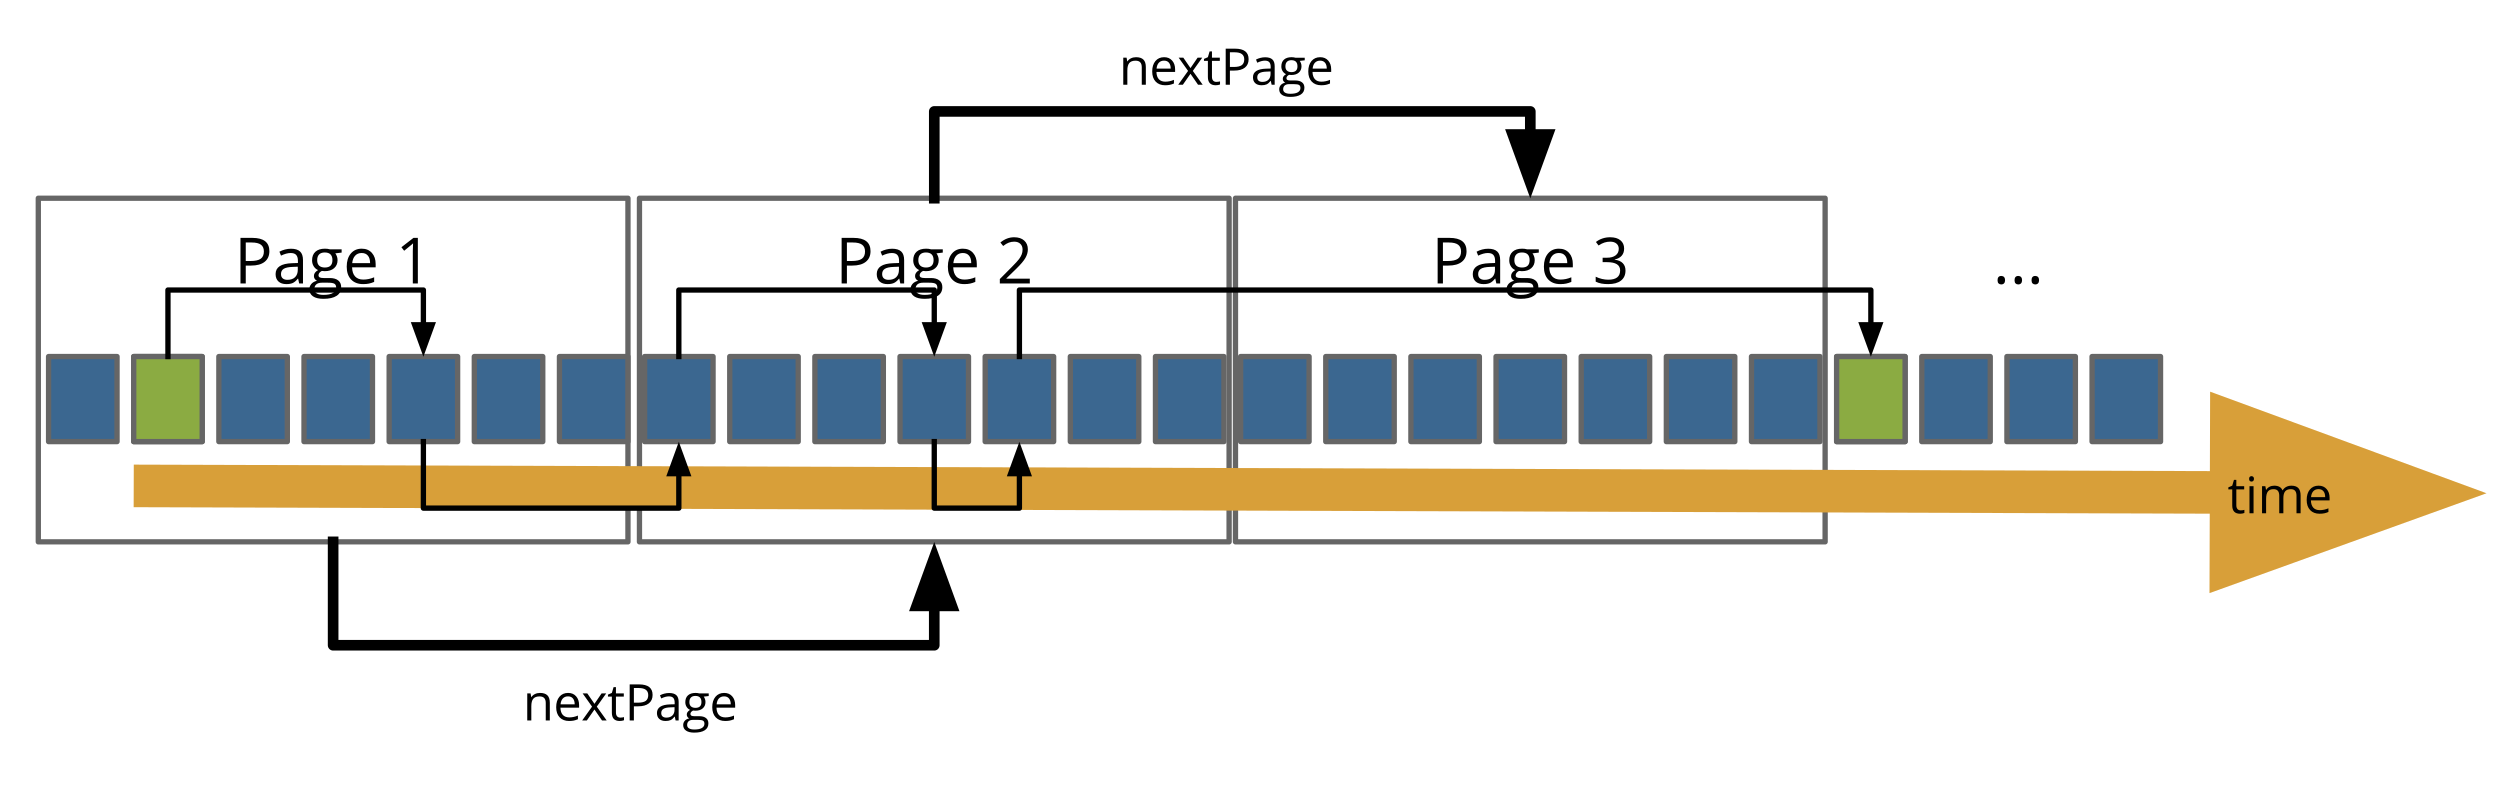 <?xml version="1.0" standalone="yes"?>

<svg version="1.1" viewBox="0.0 0.0 939.567 298.701" fill="none" stroke="none" stroke-linecap="square" stroke-miterlimit="10" xmlns="http://www.w3.org/2000/svg" xmlns:xlink="http://www.w3.org/1999/xlink"><clipPath id="p.0"><path d="m0 0l939.567 0l0 298.701l-939.567 0l0 -298.701z" clip-rule="nonzero"></path></clipPath><g clip-path="url(#p.0)"><path fill="#000000" fill-opacity="0.0" d="m0 0l939.567 0l0 298.701l-939.567 0z" fill-rule="nonzero"></path><path fill="#000000" fill-opacity="0.0" d="m696.325 74.514l124.409 0l0 129.134l-124.409 0z" fill-rule="nonzero"></path><path fill="#000000" d="m750.731 105.304q0 -0.781 0.359 -1.188q0.359 -0.406 1.031 -0.406q0.672 0 1.047 0.406q0.391 0.406 0.391 1.188q0 0.766 -0.391 1.188q-0.391 0.406 -1.047 0.406q-0.609 0 -1.0 -0.375q-0.391 -0.375 -0.391 -1.219zm6.387 0q0 -0.781 0.359 -1.188q0.359 -0.406 1.031 -0.406q0.672 0 1.047 0.406q0.391 0.406 0.391 1.188q0 0.766 -0.391 1.188q-0.391 0.406 -1.047 0.406q-0.609 0 -1.0 -0.375q-0.391 -0.375 -0.391 -1.219zm6.387 0q0 -0.781 0.359 -1.188q0.359 -0.406 1.031 -0.406q0.672 0 1.047 0.406q0.391 0.406 0.391 1.188q0 0.766 -0.391 1.188q-0.391 0.406 -1.047 0.406q-0.609 0 -1.0 -0.375q-0.391 -0.375 -0.391 -1.219z" fill-rule="nonzero"></path><path fill="#000000" fill-opacity="0.0" d="m464.325 74.501l221.606 0l0 129.134l-221.606 0z" fill-rule="nonzero"></path><path stroke="#666666" stroke-width="2.0" stroke-linejoin="round" stroke-linecap="butt" d="m464.325 74.501l221.606 0l0 129.134l-221.606 0z" fill-rule="nonzero"></path><path fill="#000000" d="m551.164 94.401q0 2.594 -1.781 4.0q-1.766 1.406 -5.078 1.406l-2.016 0l0 6.734l-1.984 0l0 -17.141l4.438 0q6.422 0 6.422 5.0zm-8.875 3.688l1.797 0q2.656 0 3.828 -0.844q1.188 -0.859 1.188 -2.75q0 -1.703 -1.109 -2.531q-1.109 -0.828 -3.469 -0.828l-2.234 0l0 6.953zm20.074 8.453l-0.391 -1.828l-0.094 0q-0.969 1.203 -1.922 1.641q-0.953 0.422 -2.375 0.422q-1.922 0 -3.0 -0.984q-1.078 -0.984 -1.078 -2.797q0 -3.891 6.219 -4.078l2.172 -0.078l0 -0.797q0 -1.516 -0.656 -2.234q-0.641 -0.719 -2.062 -0.719q-1.609 0 -3.641 0.984l-0.594 -1.484q0.953 -0.516 2.078 -0.812q1.125 -0.297 2.266 -0.297q2.297 0 3.406 1.031q1.109 1.016 1.109 3.266l0 8.766l-1.438 0zm-4.406 -1.375q1.828 0 2.859 -0.984q1.031 -1.0 1.031 -2.797l0 -1.156l-1.938 0.078q-2.328 0.078 -3.359 0.719q-1.016 0.641 -1.016 1.984q0 1.062 0.641 1.609q0.641 0.547 1.781 0.547zm20.363 -11.469l0 1.234l-2.375 0.281q0.328 0.406 0.578 1.078q0.266 0.656 0.266 1.484q0 1.891 -1.297 3.016q-1.281 1.125 -3.531 1.125q-0.578 0 -1.078 -0.094q-1.25 0.656 -1.25 1.641q0 0.531 0.438 0.781q0.438 0.25 1.484 0.25l2.281 0q2.078 0 3.188 0.891q1.125 0.875 1.125 2.547q0 2.141 -1.719 3.25q-1.703 1.125 -4.984 1.125q-2.516 0 -3.891 -0.938q-1.359 -0.938 -1.359 -2.641q0 -1.172 0.75 -2.031q0.75 -0.859 2.109 -1.172q-0.484 -0.219 -0.828 -0.688q-0.328 -0.469 -0.328 -1.094q0 -0.703 0.375 -1.219q0.375 -0.531 1.188 -1.031q-1.0 -0.406 -1.625 -1.391q-0.625 -0.984 -0.625 -2.25q0 -2.109 1.266 -3.25q1.266 -1.141 3.578 -1.141q1.016 0 1.828 0.234l4.438 0zm-10.25 15.0q0 1.047 0.875 1.578q0.891 0.547 2.531 0.547q2.453 0 3.625 -0.734q1.172 -0.734 1.172 -1.984q0 -1.047 -0.641 -1.453q-0.641 -0.406 -2.422 -0.406l-2.328 0q-1.328 0 -2.078 0.625q-0.734 0.641 -0.734 1.828zm1.062 -10.891q0 1.344 0.75 2.047q0.766 0.688 2.125 0.688q2.859 0 2.859 -2.766q0 -2.891 -2.891 -2.891q-1.375 0 -2.109 0.734q-0.734 0.734 -0.734 2.188zm17.242 8.969q-2.844 0 -4.5 -1.734q-1.641 -1.734 -1.641 -4.812q0 -3.109 1.531 -4.938q1.531 -1.828 4.109 -1.828q2.422 0 3.828 1.594q1.406 1.578 1.406 4.188l0 1.219l-8.859 0q0.062 2.266 1.141 3.438q1.094 1.172 3.062 1.172q2.078 0 4.094 -0.859l0 1.734q-1.031 0.438 -1.953 0.625q-0.906 0.203 -2.219 0.203zm-0.516 -11.688q-1.547 0 -2.469 1.016q-0.922 1.0 -1.094 2.781l6.719 0q0 -1.844 -0.828 -2.812q-0.812 -0.984 -2.328 -0.984zm24.527 -1.656q0 1.641 -0.922 2.688q-0.922 1.047 -2.609 1.391l0 0.094q2.062 0.266 3.047 1.328q1.0 1.047 1.0 2.75q0 2.453 -1.703 3.781q-1.688 1.312 -4.812 1.312q-1.359 0 -2.5 -0.203q-1.125 -0.203 -2.188 -0.719l0 -1.859q1.109 0.547 2.359 0.844q1.266 0.281 2.391 0.281q4.438 0 4.438 -3.484q0 -3.109 -4.891 -3.109l-1.688 0l0 -1.672l1.703 0q2.016 0 3.188 -0.891q1.172 -0.891 1.172 -2.453q0 -1.25 -0.875 -1.969q-0.859 -0.719 -2.328 -0.719q-1.125 0 -2.125 0.312q-1.0 0.297 -2.266 1.125l-0.984 -1.312q1.047 -0.844 2.422 -1.312q1.375 -0.469 2.906 -0.469q2.5 0 3.875 1.141q1.391 1.141 1.391 3.125z" fill-rule="nonzero"></path><path fill="#000000" fill-opacity="0.0" d="m240.325 74.501l221.606 0l0 129.134l-221.606 0z" fill-rule="nonzero"></path><path stroke="#666666" stroke-width="2.0" stroke-linejoin="round" stroke-linecap="butt" d="m240.325 74.501l221.606 0l0 129.134l-221.606 0z" fill-rule="nonzero"></path><path fill="#000000" d="m327.164 94.401q0 2.594 -1.781 4.0q-1.766 1.406 -5.078 1.406l-2.016 0l0 6.734l-1.984 0l0 -17.141l4.438 0q6.422 0 6.422 5.0zm-8.875 3.688l1.797 0q2.656 0 3.828 -0.844q1.188 -0.859 1.188 -2.75q0 -1.703 -1.109 -2.531q-1.109 -0.828 -3.469 -0.828l-2.234 0l0 6.953zm20.074 8.453l-0.391 -1.828l-0.094 0q-0.969 1.203 -1.922 1.641q-0.953 0.422 -2.375 0.422q-1.922 0 -3.0 -0.984q-1.078 -0.984 -1.078 -2.797q0 -3.891 6.219 -4.078l2.172 -0.078l0 -0.797q0 -1.516 -0.656 -2.234q-0.641 -0.719 -2.062 -0.719q-1.609 0 -3.641 0.984l-0.594 -1.484q0.953 -0.516 2.078 -0.812q1.125 -0.297 2.266 -0.297q2.297 0 3.406 1.031q1.109 1.016 1.109 3.266l0 8.766l-1.438 0zm-4.406 -1.375q1.828 0 2.859 -0.984q1.031 -1.0 1.031 -2.797l0 -1.156l-1.938 0.078q-2.328 0.078 -3.359 0.719q-1.016 0.641 -1.016 1.984q0 1.062 0.641 1.609q0.641 0.547 1.781 0.547zm20.363 -11.469l0 1.234l-2.375 0.281q0.328 0.406 0.578 1.078q0.266 0.656 0.266 1.484q0 1.891 -1.297 3.016q-1.281 1.125 -3.531 1.125q-0.578 0 -1.078 -0.094q-1.25 0.656 -1.25 1.641q0 0.531 0.438 0.781q0.438 0.25 1.484 0.25l2.281 0q2.078 0 3.188 0.891q1.125 0.875 1.125 2.547q0 2.141 -1.719 3.25q-1.703 1.125 -4.984 1.125q-2.516 0 -3.891 -0.938q-1.359 -0.938 -1.359 -2.641q0 -1.172 0.75 -2.031q0.75 -0.859 2.109 -1.172q-0.484 -0.219 -0.828 -0.688q-0.328 -0.469 -0.328 -1.094q0 -0.703 0.375 -1.219q0.375 -0.531 1.188 -1.031q-1.0 -0.406 -1.625 -1.391q-0.625 -0.984 -0.625 -2.25q0 -2.109 1.266 -3.25q1.266 -1.141 3.578 -1.141q1.016 0 1.828 0.234l4.438 0zm-10.25 15.0q0 1.047 0.875 1.578q0.891 0.547 2.531 0.547q2.453 0 3.625 -0.734q1.172 -0.734 1.172 -1.984q0 -1.047 -0.641 -1.453q-0.641 -0.406 -2.422 -0.406l-2.328 0q-1.328 0 -2.078 0.625q-0.734 0.641 -0.734 1.828zm1.062 -10.891q0 1.344 0.75 2.047q0.766 0.688 2.125 0.688q2.859 0 2.859 -2.766q0 -2.891 -2.891 -2.891q-1.375 0 -2.109 0.734q-0.734 0.734 -0.734 2.188zm17.242 8.969q-2.844 0 -4.5 -1.734q-1.641 -1.734 -1.641 -4.812q0 -3.109 1.531 -4.938q1.531 -1.828 4.109 -1.828q2.422 0 3.828 1.594q1.406 1.578 1.406 4.188l0 1.219l-8.859 0q0.062 2.266 1.141 3.438q1.094 1.172 3.062 1.172q2.078 0 4.094 -0.859l0 1.734q-1.031 0.438 -1.953 0.625q-0.906 0.203 -2.219 0.203zm-0.516 -11.688q-1.547 0 -2.469 1.016q-0.922 1.0 -1.094 2.781l6.719 0q0 -1.844 -0.828 -2.812q-0.812 -0.984 -2.328 -0.984zm25.168 11.453l-11.266 0l0 -1.672l4.516 -4.547q2.062 -2.078 2.719 -2.969q0.656 -0.891 0.984 -1.734q0.328 -0.844 0.328 -1.812q0 -1.375 -0.844 -2.172q-0.828 -0.812 -2.297 -0.812q-1.062 0 -2.031 0.359q-0.953 0.344 -2.125 1.266l-1.031 -1.312q2.375 -1.969 5.156 -1.969q2.422 0 3.781 1.234q1.375 1.234 1.375 3.312q0 1.641 -0.922 3.234q-0.906 1.594 -3.406 4.031l-3.75 3.656l0 0.094l8.812 0l0 1.812z" fill-rule="nonzero"></path><path fill="#000000" fill-opacity="0.0" d="m14.396 74.501l221.606 0l0 129.134l-221.606 0z" fill-rule="nonzero"></path><path stroke="#666666" stroke-width="2.0" stroke-linejoin="round" stroke-linecap="butt" d="m14.396 74.501l221.606 0l0 129.134l-221.606 0z" fill-rule="nonzero"></path><path fill="#000000" d="m101.235 94.401q0 2.594 -1.781 4.0q-1.766 1.406 -5.078 1.406l-2.016 0l0 6.734l-1.984 0l0 -17.141l4.438 0q6.422 0 6.422 5.0zm-8.875 3.688l1.797 0q2.656 0 3.828 -0.844q1.188 -0.859 1.188 -2.75q0 -1.703 -1.109 -2.531q-1.109 -0.828 -3.469 -0.828l-2.234 0l0 6.953zm20.074 8.453l-0.391 -1.828l-0.094 0q-0.969 1.203 -1.922 1.641q-0.953 0.422 -2.375 0.422q-1.922 0 -3.0 -0.984q-1.078 -0.984 -1.078 -2.797q0 -3.891 6.219 -4.078l2.172 -0.078l0 -0.797q0 -1.516 -0.656 -2.234q-0.641 -0.719 -2.062 -0.719q-1.609 0 -3.641 0.984l-0.594 -1.484q0.953 -0.516 2.078 -0.812q1.125 -0.297 2.266 -0.297q2.297 0 3.406 1.031q1.109 1.016 1.109 3.266l0 8.766l-1.438 0zm-4.406 -1.375q1.828 0 2.859 -0.984q1.031 -1.0 1.031 -2.797l0 -1.156l-1.938 0.078q-2.328 0.078 -3.359 0.719q-1.016 0.641 -1.016 1.984q0 1.062 0.641 1.609q0.641 0.547 1.781 0.547zm20.363 -11.469l0 1.234l-2.375 0.281q0.328 0.406 0.578 1.078q0.266 0.656 0.266 1.484q0 1.891 -1.297 3.016q-1.281 1.125 -3.531 1.125q-0.578 0 -1.078 -0.094q-1.25 0.656 -1.25 1.641q0 0.531 0.438 0.781q0.438 0.25 1.484 0.25l2.281 0q2.078 0 3.188 0.891q1.125 0.875 1.125 2.547q0 2.141 -1.719 3.25q-1.703 1.125 -4.984 1.125q-2.516 0 -3.891 -0.938q-1.359 -0.938 -1.359 -2.641q0 -1.172 0.75 -2.031q0.75 -0.859 2.109 -1.172q-0.484 -0.219 -0.828 -0.688q-0.328 -0.469 -0.328 -1.094q0 -0.703 0.375 -1.219q0.375 -0.531 1.188 -1.031q-1.0 -0.406 -1.625 -1.391q-0.625 -0.984 -0.625 -2.25q0 -2.109 1.266 -3.25q1.266 -1.141 3.578 -1.141q1.016 0 1.828 0.234l4.438 0zm-10.25 15.0q0 1.047 0.875 1.578q0.891 0.547 2.531 0.547q2.453 0 3.625 -0.734q1.172 -0.734 1.172 -1.984q0 -1.047 -0.641 -1.453q-0.641 -0.406 -2.422 -0.406l-2.328 0q-1.328 0 -2.078 0.625q-0.734 0.641 -0.734 1.828zm1.062 -10.891q0 1.344 0.75 2.047q0.766 0.688 2.125 0.688q2.859 0 2.859 -2.766q0 -2.891 -2.891 -2.891q-1.375 0 -2.109 0.734q-0.734 0.734 -0.734 2.188zm17.242 8.969q-2.844 0 -4.5 -1.734q-1.641 -1.734 -1.641 -4.812q0 -3.109 1.531 -4.938q1.531 -1.828 4.109 -1.828q2.422 0 3.828 1.594q1.406 1.578 1.406 4.188l0 1.219l-8.859 0q0.062 2.266 1.141 3.438q1.094 1.172 3.062 1.172q2.078 0 4.094 -0.859l0 1.734q-1.031 0.438 -1.953 0.625q-0.906 0.203 -2.219 0.203zm-0.516 -11.688q-1.547 0 -2.469 1.016q-0.922 1.0 -1.094 2.781l6.719 0q0 -1.844 -0.828 -2.812q-0.812 -0.984 -2.328 -0.984zm21.105 11.453l-1.891 0l0 -12.219q0 -1.516 0.094 -2.875q-0.25 0.25 -0.562 0.516q-0.297 0.266 -2.781 2.281l-1.031 -1.328l4.531 -3.516l1.641 0l0 17.141z" fill-rule="nonzero"></path><path fill="#3b6790" d="m50.255 134.0l25.732 0l0 31.969l-25.732 0z" fill-rule="nonzero"></path><path stroke="#666666" stroke-width="2.0" stroke-linejoin="round" stroke-linecap="butt" d="m50.255 134.0l25.732 0l0 31.969l-25.732 0z" fill-rule="nonzero"></path><path fill="#000000" fill-opacity="0.0" d="m58.255 182.64l876.252 2.74" fill-rule="nonzero"></path><path stroke="#d89f39" stroke-width="16.0" stroke-linejoin="round" stroke-linecap="butt" d="m58.255 182.64l780.253 2.44" fill-rule="evenodd"></path><path fill="#d89f39" stroke="#d89f39" stroke-width="16.0" stroke-linecap="butt" d="m838.424 211.508l72.692 -26.201l-72.527 -26.655z" fill-rule="evenodd"></path><path fill="#000000" fill-opacity="0.0" d="m828.189 165.969l139.811 0l0 63.969l-139.811 0z" fill-rule="nonzero"></path><path fill="#000000" d="m842.111 191.81q0.406 0 0.781 -0.062q0.391 -0.062 0.609 -0.125l0 1.172q-0.25 0.125 -0.75 0.203q-0.484 0.078 -0.875 0.078q-2.938 0 -2.938 -3.109l0 -6.047l-1.469 0l0 -0.75l1.469 -0.641l0.641 -2.172l0.891 0l0 2.359l2.953 0l0 1.203l-2.953 0l0 5.984q0 0.922 0.438 1.422q0.438 0.484 1.203 0.484zm4.836 1.078l-1.531 0l0 -10.172l1.531 0l0 10.172zm-1.672 -12.922q0 -0.531 0.25 -0.766q0.266 -0.25 0.656 -0.25q0.375 0 0.641 0.25q0.281 0.25 0.281 0.766q0 0.516 -0.281 0.781q-0.266 0.25 -0.641 0.25q-0.391 0 -0.656 -0.25q-0.25 -0.266 -0.25 -0.781zm17.812 12.922l0 -6.609q0 -1.219 -0.531 -1.828q-0.516 -0.609 -1.609 -0.609q-1.438 0 -2.125 0.828q-0.672 0.828 -0.672 2.547l0 5.672l-1.547 0l0 -6.609q0 -1.219 -0.531 -1.828q-0.516 -0.609 -1.609 -0.609q-1.453 0 -2.125 0.875q-0.672 0.859 -0.672 2.844l0 5.328l-1.531 0l0 -10.172l1.25 0l0.25 1.391l0.062 0q0.438 -0.734 1.234 -1.156q0.797 -0.422 1.781 -0.422q2.375 0 3.109 1.734l0.078 0q0.453 -0.797 1.312 -1.266q0.875 -0.469 1.969 -0.469q1.734 0 2.594 0.891q0.859 0.891 0.859 2.828l0 6.641l-1.547 0zm8.682 0.188q-2.25 0 -3.562 -1.375q-1.297 -1.375 -1.297 -3.812q0 -2.453 1.203 -3.906q1.219 -1.453 3.266 -1.453q1.906 0 3.016 1.266q1.125 1.25 1.125 3.312l0 0.969l-7.016 0q0.047 1.797 0.906 2.734q0.859 0.922 2.422 0.922q1.641 0 3.25 -0.688l0 1.375q-0.812 0.344 -1.547 0.5q-0.734 0.156 -1.766 0.156zm-0.406 -9.25q-1.234 0 -1.969 0.797q-0.719 0.797 -0.844 2.203l5.312 0q0 -1.453 -0.656 -2.219q-0.641 -0.781 -1.844 -0.781z" fill-rule="nonzero"></path><path fill="#3b6790" d="m82.255 134.0l25.732 0l0 31.969l-25.732 0z" fill-rule="nonzero"></path><path stroke="#666666" stroke-width="2.0" stroke-linejoin="round" stroke-linecap="butt" d="m82.255 134.0l25.732 0l0 31.969l-25.732 0z" fill-rule="nonzero"></path><path fill="#3b6790" d="m114.255 134.0l25.732 0l0 31.969l-25.732 0z" fill-rule="nonzero"></path><path stroke="#666666" stroke-width="2.0" stroke-linejoin="round" stroke-linecap="butt" d="m114.255 134.0l25.732 0l0 31.969l-25.732 0z" fill-rule="nonzero"></path><path fill="#3b6790" d="m146.255 134.0l25.732 0l0 31.969l-25.732 0z" fill-rule="nonzero"></path><path stroke="#666666" stroke-width="2.0" stroke-linejoin="round" stroke-linecap="butt" d="m146.255 134.0l25.732 0l0 31.969l-25.732 0z" fill-rule="nonzero"></path><path fill="#3b6790" d="m178.255 134.0l25.732 0l0 31.969l-25.732 0z" fill-rule="nonzero"></path><path stroke="#666666" stroke-width="2.0" stroke-linejoin="round" stroke-linecap="butt" d="m178.255 134.0l25.732 0l0 31.969l-25.732 0z" fill-rule="nonzero"></path><path fill="#3b6790" d="m210.255 134.0l25.732 0l0 31.969l-25.732 0z" fill-rule="nonzero"></path><path stroke="#666666" stroke-width="2.0" stroke-linejoin="round" stroke-linecap="butt" d="m210.255 134.0l25.732 0l0 31.969l-25.732 0z" fill-rule="nonzero"></path><path fill="#3b6790" d="m242.255 134.0l25.732 0l0 31.969l-25.732 0z" fill-rule="nonzero"></path><path stroke="#666666" stroke-width="2.0" stroke-linejoin="round" stroke-linecap="butt" d="m242.255 134.0l25.732 0l0 31.969l-25.732 0z" fill-rule="nonzero"></path><path fill="#3b6790" d="m274.255 134.0l25.732 0l0 31.969l-25.732 0z" fill-rule="nonzero"></path><path stroke="#666666" stroke-width="2.0" stroke-linejoin="round" stroke-linecap="butt" d="m274.255 134.0l25.732 0l0 31.969l-25.732 0z" fill-rule="nonzero"></path><path fill="#3b6790" d="m306.255 134.0l25.732 0l0 31.969l-25.732 0z" fill-rule="nonzero"></path><path stroke="#666666" stroke-width="2.0" stroke-linejoin="round" stroke-linecap="butt" d="m306.255 134.0l25.732 0l0 31.969l-25.732 0z" fill-rule="nonzero"></path><path fill="#3b6790" d="m338.255 134.0l25.732 0l0 31.969l-25.732 0z" fill-rule="nonzero"></path><path stroke="#666666" stroke-width="2.0" stroke-linejoin="round" stroke-linecap="butt" d="m338.255 134.0l25.732 0l0 31.969l-25.732 0z" fill-rule="nonzero"></path><path fill="#3b6790" d="m370.255 134.0l25.732 0l0 31.969l-25.732 0z" fill-rule="nonzero"></path><path stroke="#666666" stroke-width="2.0" stroke-linejoin="round" stroke-linecap="butt" d="m370.255 134.0l25.732 0l0 31.969l-25.732 0z" fill-rule="nonzero"></path><path fill="#3b6790" d="m402.255 134.0l25.732 0l0 31.969l-25.732 0z" fill-rule="nonzero"></path><path stroke="#666666" stroke-width="2.0" stroke-linejoin="round" stroke-linecap="butt" d="m402.255 134.0l25.732 0l0 31.969l-25.732 0z" fill-rule="nonzero"></path><path fill="#3b6790" d="m434.255 134.0l25.732 0l0 31.969l-25.732 0z" fill-rule="nonzero"></path><path stroke="#666666" stroke-width="2.0" stroke-linejoin="round" stroke-linecap="butt" d="m434.255 134.0l25.732 0l0 31.969l-25.732 0z" fill-rule="nonzero"></path><path fill="#3b6790" d="m466.255 134.0l25.732 0l0 31.969l-25.732 0z" fill-rule="nonzero"></path><path stroke="#666666" stroke-width="2.0" stroke-linejoin="round" stroke-linecap="butt" d="m466.255 134.0l25.732 0l0 31.969l-25.732 0z" fill-rule="nonzero"></path><path fill="#3b6790" d="m498.255 134.0l25.732 0l0 31.969l-25.732 0z" fill-rule="nonzero"></path><path stroke="#666666" stroke-width="2.0" stroke-linejoin="round" stroke-linecap="butt" d="m498.255 134.0l25.732 0l0 31.969l-25.732 0z" fill-rule="nonzero"></path><path fill="#3b6790" d="m530.255 134.0l25.732 0l0 31.969l-25.732 0z" fill-rule="nonzero"></path><path stroke="#666666" stroke-width="2.0" stroke-linejoin="round" stroke-linecap="butt" d="m530.255 134.0l25.732 0l0 31.969l-25.732 0z" fill-rule="nonzero"></path><path fill="#3b6790" d="m562.255 134.0l25.732 0l0 31.969l-25.732 0z" fill-rule="nonzero"></path><path stroke="#666666" stroke-width="2.0" stroke-linejoin="round" stroke-linecap="butt" d="m562.255 134.0l25.732 0l0 31.969l-25.732 0z" fill-rule="nonzero"></path><path fill="#3b6790" d="m594.255 134.0l25.732 0l0 31.969l-25.732 0z" fill-rule="nonzero"></path><path stroke="#666666" stroke-width="2.0" stroke-linejoin="round" stroke-linecap="butt" d="m594.255 134.0l25.732 0l0 31.969l-25.732 0z" fill-rule="nonzero"></path><path fill="#3b6790" d="m626.255 134.0l25.732 0l0 31.969l-25.732 0z" fill-rule="nonzero"></path><path stroke="#666666" stroke-width="2.0" stroke-linejoin="round" stroke-linecap="butt" d="m626.255 134.0l25.732 0l0 31.969l-25.732 0z" fill-rule="nonzero"></path><path fill="#3b6790" d="m658.255 134.0l25.732 0l0 31.969l-25.732 0z" fill-rule="nonzero"></path><path stroke="#666666" stroke-width="2.0" stroke-linejoin="round" stroke-linecap="butt" d="m658.255 134.0l25.732 0l0 31.969l-25.732 0z" fill-rule="nonzero"></path><path fill="#3b6790" d="m690.255 134.0l25.732 0l0 31.969l-25.732 0z" fill-rule="nonzero"></path><path stroke="#666666" stroke-width="2.0" stroke-linejoin="round" stroke-linecap="butt" d="m690.255 134.0l25.732 0l0 31.969l-25.732 0z" fill-rule="nonzero"></path><path fill="#3b6790" d="m722.255 134.0l25.732 0l0 31.969l-25.732 0z" fill-rule="nonzero"></path><path stroke="#666666" stroke-width="2.0" stroke-linejoin="round" stroke-linecap="butt" d="m722.255 134.0l25.732 0l0 31.969l-25.732 0z" fill-rule="nonzero"></path><path fill="#3b6790" d="m754.255 134.0l25.732 0l0 31.969l-25.732 0z" fill-rule="nonzero"></path><path stroke="#666666" stroke-width="2.0" stroke-linejoin="round" stroke-linecap="butt" d="m754.255 134.0l25.732 0l0 31.969l-25.732 0z" fill-rule="nonzero"></path><path fill="#3b6790" d="m786.255 134.0l25.732 0l0 31.969l-25.732 0z" fill-rule="nonzero"></path><path stroke="#666666" stroke-width="2.0" stroke-linejoin="round" stroke-linecap="butt" d="m786.255 134.0l25.732 0l0 31.969l-25.732 0z" fill-rule="nonzero"></path><path fill="#3b6790" d="m18.255 134.0l25.732 0l0 31.969l-25.732 0z" fill-rule="nonzero"></path><path stroke="#666666" stroke-width="2.0" stroke-linejoin="round" stroke-linecap="butt" d="m18.255 134.0l25.732 0l0 31.969l-25.732 0z" fill-rule="nonzero"></path><path fill="#000000" fill-opacity="0.0" d="m125.199 203.635l0 38.866l225.921 0l0 -38.803" fill-rule="nonzero"></path><path stroke="#000000" stroke-width="4.0" stroke-linejoin="round" stroke-linecap="butt" d="m125.199 203.635l0 38.866l225.921 0l0 -14.803" fill-rule="evenodd"></path><path fill="#000000" stroke="#000000" stroke-width="4.0" stroke-linecap="butt" d="m357.728 227.698l-6.607 -18.152l-6.607 18.152z" fill-rule="evenodd"></path><path fill="#000000" fill-opacity="0.0" d="m351.129 74.501l0 -32.62l224.0 0l0 32.683" fill-rule="nonzero"></path><path stroke="#000000" stroke-width="4.0" stroke-linejoin="round" stroke-linecap="butt" d="m351.129 74.501l0 -32.62l224.0 0l0 8.683" fill-rule="evenodd"></path><path fill="#000000" stroke="#000000" stroke-width="4.0" stroke-linecap="butt" d="m568.522 50.564l6.607 18.152l6.607 -18.152z" fill-rule="evenodd"></path><path fill="#000000" fill-opacity="0.0" d="m187.514 243.858l182.74 0l0 31.055l-182.74 0z" fill-rule="nonzero"></path><path fill="#000000" d="m205.108 270.778l0 -6.578q0 -1.25 -0.578 -1.859q-0.562 -0.609 -1.766 -0.609q-1.594 0 -2.344 0.875q-0.734 0.859 -0.734 2.844l0 5.328l-1.531 0l0 -10.172l1.25 0l0.25 1.391l0.062 0q0.484 -0.75 1.328 -1.156q0.859 -0.422 1.906 -0.422q1.844 0 2.766 0.891q0.922 0.891 0.922 2.828l0 6.641l-1.531 0zm8.779 0.188q-2.25 0 -3.562 -1.375q-1.297 -1.375 -1.297 -3.812q0 -2.453 1.203 -3.906q1.219 -1.453 3.266 -1.453q1.906 0 3.016 1.266q1.125 1.25 1.125 3.312l0 0.969l-7.016 0q0.047 1.797 0.906 2.734q0.859 0.922 2.422 0.922q1.641 0 3.25 -0.688l0 1.375q-0.812 0.344 -1.547 0.5q-0.734 0.156 -1.766 0.156zm-0.406 -9.25q-1.234 0 -1.969 0.797q-0.719 0.797 -0.844 2.203l5.312 0q0 -1.453 -0.656 -2.219q-0.641 -0.781 -1.844 -0.781zm9.029 3.859l-3.531 -4.969l1.75 0l2.688 3.906l2.672 -3.906l1.734 0l-3.531 4.969l3.719 5.203l-1.75 0l-2.844 -4.125l-2.875 4.125l-1.75 0l3.719 -5.203zm10.618 4.125q0.406 0 0.781 -0.062q0.391 -0.062 0.609 -0.125l0 1.172q-0.25 0.125 -0.75 0.203q-0.484 0.078 -0.875 0.078q-2.938 0 -2.938 -3.109l0 -6.047l-1.469 0l0 -0.75l1.469 -0.641l0.641 -2.172l0.891 0l0 2.359l2.953 0l0 1.203l-2.953 0l0 5.984q0 0.922 0.438 1.422q0.438 0.484 1.203 0.484zm12.133 -8.531q0 2.062 -1.406 3.172q-1.406 1.109 -4.031 1.109l-1.594 0l0 5.328l-1.578 0l0 -13.562l3.516 0q5.094 0 5.094 3.953zm-7.031 2.922l1.422 0q2.094 0 3.031 -0.672q0.938 -0.688 0.938 -2.172q0 -1.344 -0.891 -2.0q-0.875 -0.672 -2.734 -0.672l-1.766 0l0 5.516zm15.685 6.688l-0.312 -1.453l-0.078 0q-0.75 0.969 -1.516 1.312q-0.75 0.328 -1.891 0.328q-1.5 0 -2.359 -0.781q-0.859 -0.781 -0.859 -2.219q0 -3.078 4.922 -3.234l1.734 -0.047l0 -0.625q0 -1.203 -0.516 -1.766q-0.516 -0.578 -1.656 -0.578q-1.266 0 -2.875 0.781l-0.469 -1.188q0.75 -0.406 1.641 -0.625q0.906 -0.234 1.797 -0.234q1.828 0 2.703 0.812q0.875 0.797 0.875 2.578l0 6.938l-1.141 0zm-3.484 -1.078q1.438 0 2.25 -0.781q0.828 -0.797 0.828 -2.219l0 -0.922l-1.531 0.062q-1.844 0.062 -2.656 0.578q-0.812 0.5 -0.812 1.562q0 0.844 0.5 1.281q0.516 0.438 1.422 0.438zm15.923 -9.094l0 0.984l-1.875 0.219q0.25 0.328 0.453 0.859q0.203 0.516 0.203 1.172q0 1.484 -1.016 2.375q-1.016 0.891 -2.797 0.891q-0.453 0 -0.859 -0.062q-0.984 0.516 -0.984 1.297q0 0.422 0.344 0.625q0.344 0.203 1.188 0.203l1.797 0q1.641 0 2.531 0.703q0.891 0.688 0.891 2.016q0 1.688 -1.359 2.562q-1.359 0.891 -3.953 0.891q-1.984 0 -3.078 -0.75q-1.078 -0.734 -1.078 -2.094q0 -0.922 0.594 -1.609q0.594 -0.672 1.672 -0.906q-0.391 -0.172 -0.656 -0.547q-0.266 -0.375 -0.266 -0.859q0 -0.562 0.297 -0.969q0.297 -0.422 0.938 -0.812q-0.781 -0.328 -1.281 -1.109q-0.5 -0.781 -0.5 -1.781q0 -1.672 1.0 -2.578q1.0 -0.906 2.844 -0.906q0.797 0 1.438 0.188l3.516 0zm-8.109 11.875q0 0.828 0.688 1.25q0.703 0.438 2.0 0.438q1.938 0 2.875 -0.578q0.938 -0.578 0.938 -1.578q0 -0.828 -0.516 -1.156q-0.516 -0.312 -1.922 -0.312l-1.844 0q-1.047 0 -1.641 0.5q-0.578 0.5 -0.578 1.438zm0.844 -8.609q0 1.062 0.594 1.609q0.609 0.547 1.688 0.547q2.25 0 2.25 -2.188q0 -2.297 -2.281 -2.297q-1.094 0 -1.672 0.594q-0.578 0.578 -0.578 1.734zm13.455 7.094q-2.25 0 -3.562 -1.375q-1.297 -1.375 -1.297 -3.812q0 -2.453 1.203 -3.906q1.219 -1.453 3.266 -1.453q1.906 0 3.016 1.266q1.125 1.25 1.125 3.312l0 0.969l-7.016 0q0.047 1.797 0.906 2.734q0.859 0.922 2.422 0.922q1.641 0 3.25 -0.688l0 1.375q-0.812 0.344 -1.547 0.5q-0.734 0.156 -1.766 0.156zm-0.406 -9.25q-1.234 0 -1.969 0.797q-0.719 0.797 -0.844 2.203l5.312 0q0 -1.453 -0.656 -2.219q-0.641 -0.781 -1.844 -0.781z" fill-rule="nonzero"></path><path fill="#000000" fill-opacity="0.0" d="m411.514 4.934l182.74 0l0 35.685l-182.74 0z" fill-rule="nonzero"></path><path fill="#000000" d="m429.108 31.854l0 -6.578q0 -1.25 -0.578 -1.859q-0.562 -0.609 -1.766 -0.609q-1.594 0 -2.344 0.875q-0.734 0.859 -0.734 2.844l0 5.328l-1.531 0l0 -10.172l1.25 0l0.25 1.391l0.062 0q0.484 -0.75 1.328 -1.156q0.859 -0.422 1.906 -0.422q1.844 0 2.766 0.891q0.922 0.891 0.922 2.828l0 6.641l-1.531 0zm8.779 0.188q-2.25 0 -3.562 -1.375q-1.297 -1.375 -1.297 -3.812q0 -2.453 1.203 -3.906q1.219 -1.453 3.266 -1.453q1.906 0 3.016 1.266q1.125 1.25 1.125 3.312l0 0.969l-7.016 0q0.047 1.797 0.906 2.734q0.859 0.922 2.422 0.922q1.641 0 3.25 -0.688l0 1.375q-0.812 0.344 -1.547 0.5q-0.734 0.156 -1.766 0.156zm-0.406 -9.25q-1.234 0 -1.969 0.797q-0.719 0.797 -0.844 2.203l5.312 0q0 -1.453 -0.656 -2.219q-0.641 -0.781 -1.844 -0.781zm9.029 3.859l-3.531 -4.969l1.75 0l2.688 3.906l2.672 -3.906l1.734 0l-3.531 4.969l3.719 5.203l-1.75 0l-2.844 -4.125l-2.875 4.125l-1.75 0l3.719 -5.203zm10.618 4.125q0.406 0 0.781 -0.062q0.391 -0.062 0.609 -0.125l0 1.172q-0.25 0.125 -0.75 0.203q-0.484 0.078 -0.875 0.078q-2.938 0 -2.938 -3.109l0 -6.047l-1.469 0l0 -0.75l1.469 -0.641l0.641 -2.172l0.891 0l0 2.359l2.953 0l0 1.203l-2.953 0l0 5.984q0 0.922 0.438 1.422q0.438 0.484 1.203 0.484zm12.133 -8.531q0 2.062 -1.406 3.172q-1.406 1.109 -4.031 1.109l-1.594 0l0 5.328l-1.578 0l0 -13.562l3.516 0q5.094 0 5.094 3.953zm-7.031 2.922l1.422 0q2.094 0 3.031 -0.672q0.938 -0.688 0.938 -2.172q0 -1.344 -0.891 -2.0q-0.875 -0.672 -2.734 -0.672l-1.766 0l0 5.516zm15.685 6.688l-0.312 -1.453l-0.078 0q-0.75 0.969 -1.516 1.312q-0.75 0.328 -1.891 0.328q-1.5 0 -2.359 -0.781q-0.859 -0.781 -0.859 -2.219q0 -3.078 4.922 -3.234l1.734 -0.047l0 -0.625q0 -1.203 -0.516 -1.766q-0.516 -0.578 -1.656 -0.578q-1.266 0 -2.875 0.781l-0.469 -1.188q0.75 -0.406 1.641 -0.625q0.906 -0.234 1.797 -0.234q1.828 0 2.703 0.812q0.875 0.797 0.875 2.578l0 6.938l-1.141 0zm-3.484 -1.078q1.438 0 2.25 -0.781q0.828 -0.797 0.828 -2.219l0 -0.922l-1.531 0.062q-1.844 0.062 -2.656 0.578q-0.812 0.5 -0.812 1.562q0 0.844 0.5 1.281q0.516 0.438 1.422 0.438zm15.923 -9.094l0 0.984l-1.875 0.219q0.25 0.328 0.453 0.859q0.203 0.516 0.203 1.172q0 1.484 -1.016 2.375q-1.016 0.891 -2.797 0.891q-0.453 0 -0.859 -0.062q-0.984 0.516 -0.984 1.297q0 0.422 0.344 0.625q0.344 0.203 1.188 0.203l1.797 0q1.641 0 2.531 0.703q0.891 0.688 0.891 2.016q0 1.688 -1.359 2.562q-1.359 0.891 -3.953 0.891q-1.984 0 -3.078 -0.75q-1.078 -0.734 -1.078 -2.094q0 -0.922 0.594 -1.609q0.594 -0.672 1.672 -0.906q-0.391 -0.172 -0.656 -0.547q-0.266 -0.375 -0.266 -0.859q0 -0.562 0.297 -0.969q0.297 -0.422 0.938 -0.812q-0.781 -0.328 -1.281 -1.109q-0.5 -0.781 -0.5 -1.781q0 -1.672 1.0 -2.578q1.0 -0.906 2.844 -0.906q0.797 0 1.438 0.188l3.516 0zm-8.109 11.875q0 0.828 0.688 1.25q0.703 0.438 2.0 0.438q1.938 0 2.875 -0.578q0.938 -0.578 0.938 -1.578q0 -0.828 -0.516 -1.156q-0.516 -0.312 -1.922 -0.312l-1.844 0q-1.047 0 -1.641 0.5q-0.578 0.5 -0.578 1.438zm0.844 -8.609q0 1.062 0.594 1.609q0.609 0.547 1.688 0.547q2.25 0 2.25 -2.188q0 -2.297 -2.281 -2.297q-1.094 0 -1.672 0.594q-0.578 0.578 -0.578 1.734zm13.455 7.094q-2.25 0 -3.562 -1.375q-1.297 -1.375 -1.297 -3.812q0 -2.453 1.203 -3.906q1.219 -1.453 3.266 -1.453q1.906 0 3.016 1.266q1.125 1.25 1.125 3.312l0 0.969l-7.016 0q0.047 1.797 0.906 2.734q0.859 0.922 2.422 0.922q1.641 0 3.25 -0.688l0 1.375q-0.812 0.344 -1.547 0.5q-0.734 0.156 -1.766 0.156zm-0.406 -9.25q-1.234 0 -1.969 0.797q-0.719 0.797 -0.844 2.203l5.312 0q0 -1.453 -0.656 -2.219q-0.641 -0.781 -1.844 -0.781z" fill-rule="nonzero"></path><path fill="#8bab42" d="m50.255 134.0l25.732 0l0 31.969l-25.732 0z" fill-rule="nonzero"></path><path stroke="#666666" stroke-width="2.0" stroke-linejoin="round" stroke-linecap="butt" d="m50.255 134.0l25.732 0l0 31.969l-25.732 0z" fill-rule="nonzero"></path><path fill="#8bab42" d="m690.255 134.0l25.732 0l0 31.969l-25.732 0z" fill-rule="nonzero"></path><path stroke="#666666" stroke-width="2.0" stroke-linejoin="round" stroke-linecap="butt" d="m690.255 134.0l25.732 0l0 31.969l-25.732 0z" fill-rule="nonzero"></path><path fill="#000000" fill-opacity="0.0" d="m63.121 134.0l0 -25.0l96 0l0 25.063" fill-rule="nonzero"></path><path stroke="#000000" stroke-width="2.0" stroke-linejoin="round" stroke-linecap="butt" d="m63.121 134.0l0 -25.0l96 0l0 13.063" fill-rule="evenodd"></path><path fill="#000000" stroke="#000000" stroke-width="2.0" stroke-linecap="butt" d="m155.817 122.063l3.303 9.076l3.303 -9.076z" fill-rule="evenodd"></path><path fill="#000000" fill-opacity="0.0" d="m255.121 134.0l0 -25.0l96.0 0l0 25.063" fill-rule="nonzero"></path><path stroke="#000000" stroke-width="2.0" stroke-linejoin="round" stroke-linecap="butt" d="m255.121 134.0l0 -25.0l96.0 0l0 13.063" fill-rule="evenodd"></path><path fill="#000000" stroke="#000000" stroke-width="2.0" stroke-linecap="butt" d="m347.817 122.063l3.303 9.076l3.303 -9.076z" fill-rule="evenodd"></path><path fill="#000000" fill-opacity="0.0" d="m383.121 134.0l0 -25.0l320.0 0l0 25.063" fill-rule="nonzero"></path><path stroke="#000000" stroke-width="2.0" stroke-linejoin="round" stroke-linecap="butt" d="m383.121 134.0l0 -25.0l320.0 0l0 13.063" fill-rule="evenodd"></path><path fill="#000000" stroke="#000000" stroke-width="2.0" stroke-linecap="butt" d="m699.817 122.063l3.303 9.076l3.303 -9.076z" fill-rule="evenodd"></path><path fill="#000000" fill-opacity="0.0" d="m159.121 165.969l0 25.0l96.0 0l0 -24.937" fill-rule="nonzero"></path><path stroke="#000000" stroke-width="2.0" stroke-linejoin="round" stroke-linecap="butt" d="m159.121 165.969l0 25.0l96.0 0l0 -12.937" fill-rule="evenodd"></path><path fill="#000000" stroke="#000000" stroke-width="2.0" stroke-linecap="butt" d="m258.424 178.031l-3.303 -9.076l-3.303 9.076z" fill-rule="evenodd"></path><path fill="#000000" fill-opacity="0.0" d="m351.121 165.969l0 25.0l32.0 0l0 -24.937" fill-rule="nonzero"></path><path stroke="#000000" stroke-width="2.0" stroke-linejoin="round" stroke-linecap="butt" d="m351.121 165.969l0 25.0l32.0 0l0 -12.937" fill-rule="evenodd"></path><path fill="#000000" stroke="#000000" stroke-width="2.0" stroke-linecap="butt" d="m386.424 178.031l-3.303 -9.076l-3.303 9.076z" fill-rule="evenodd"></path></g></svg>

